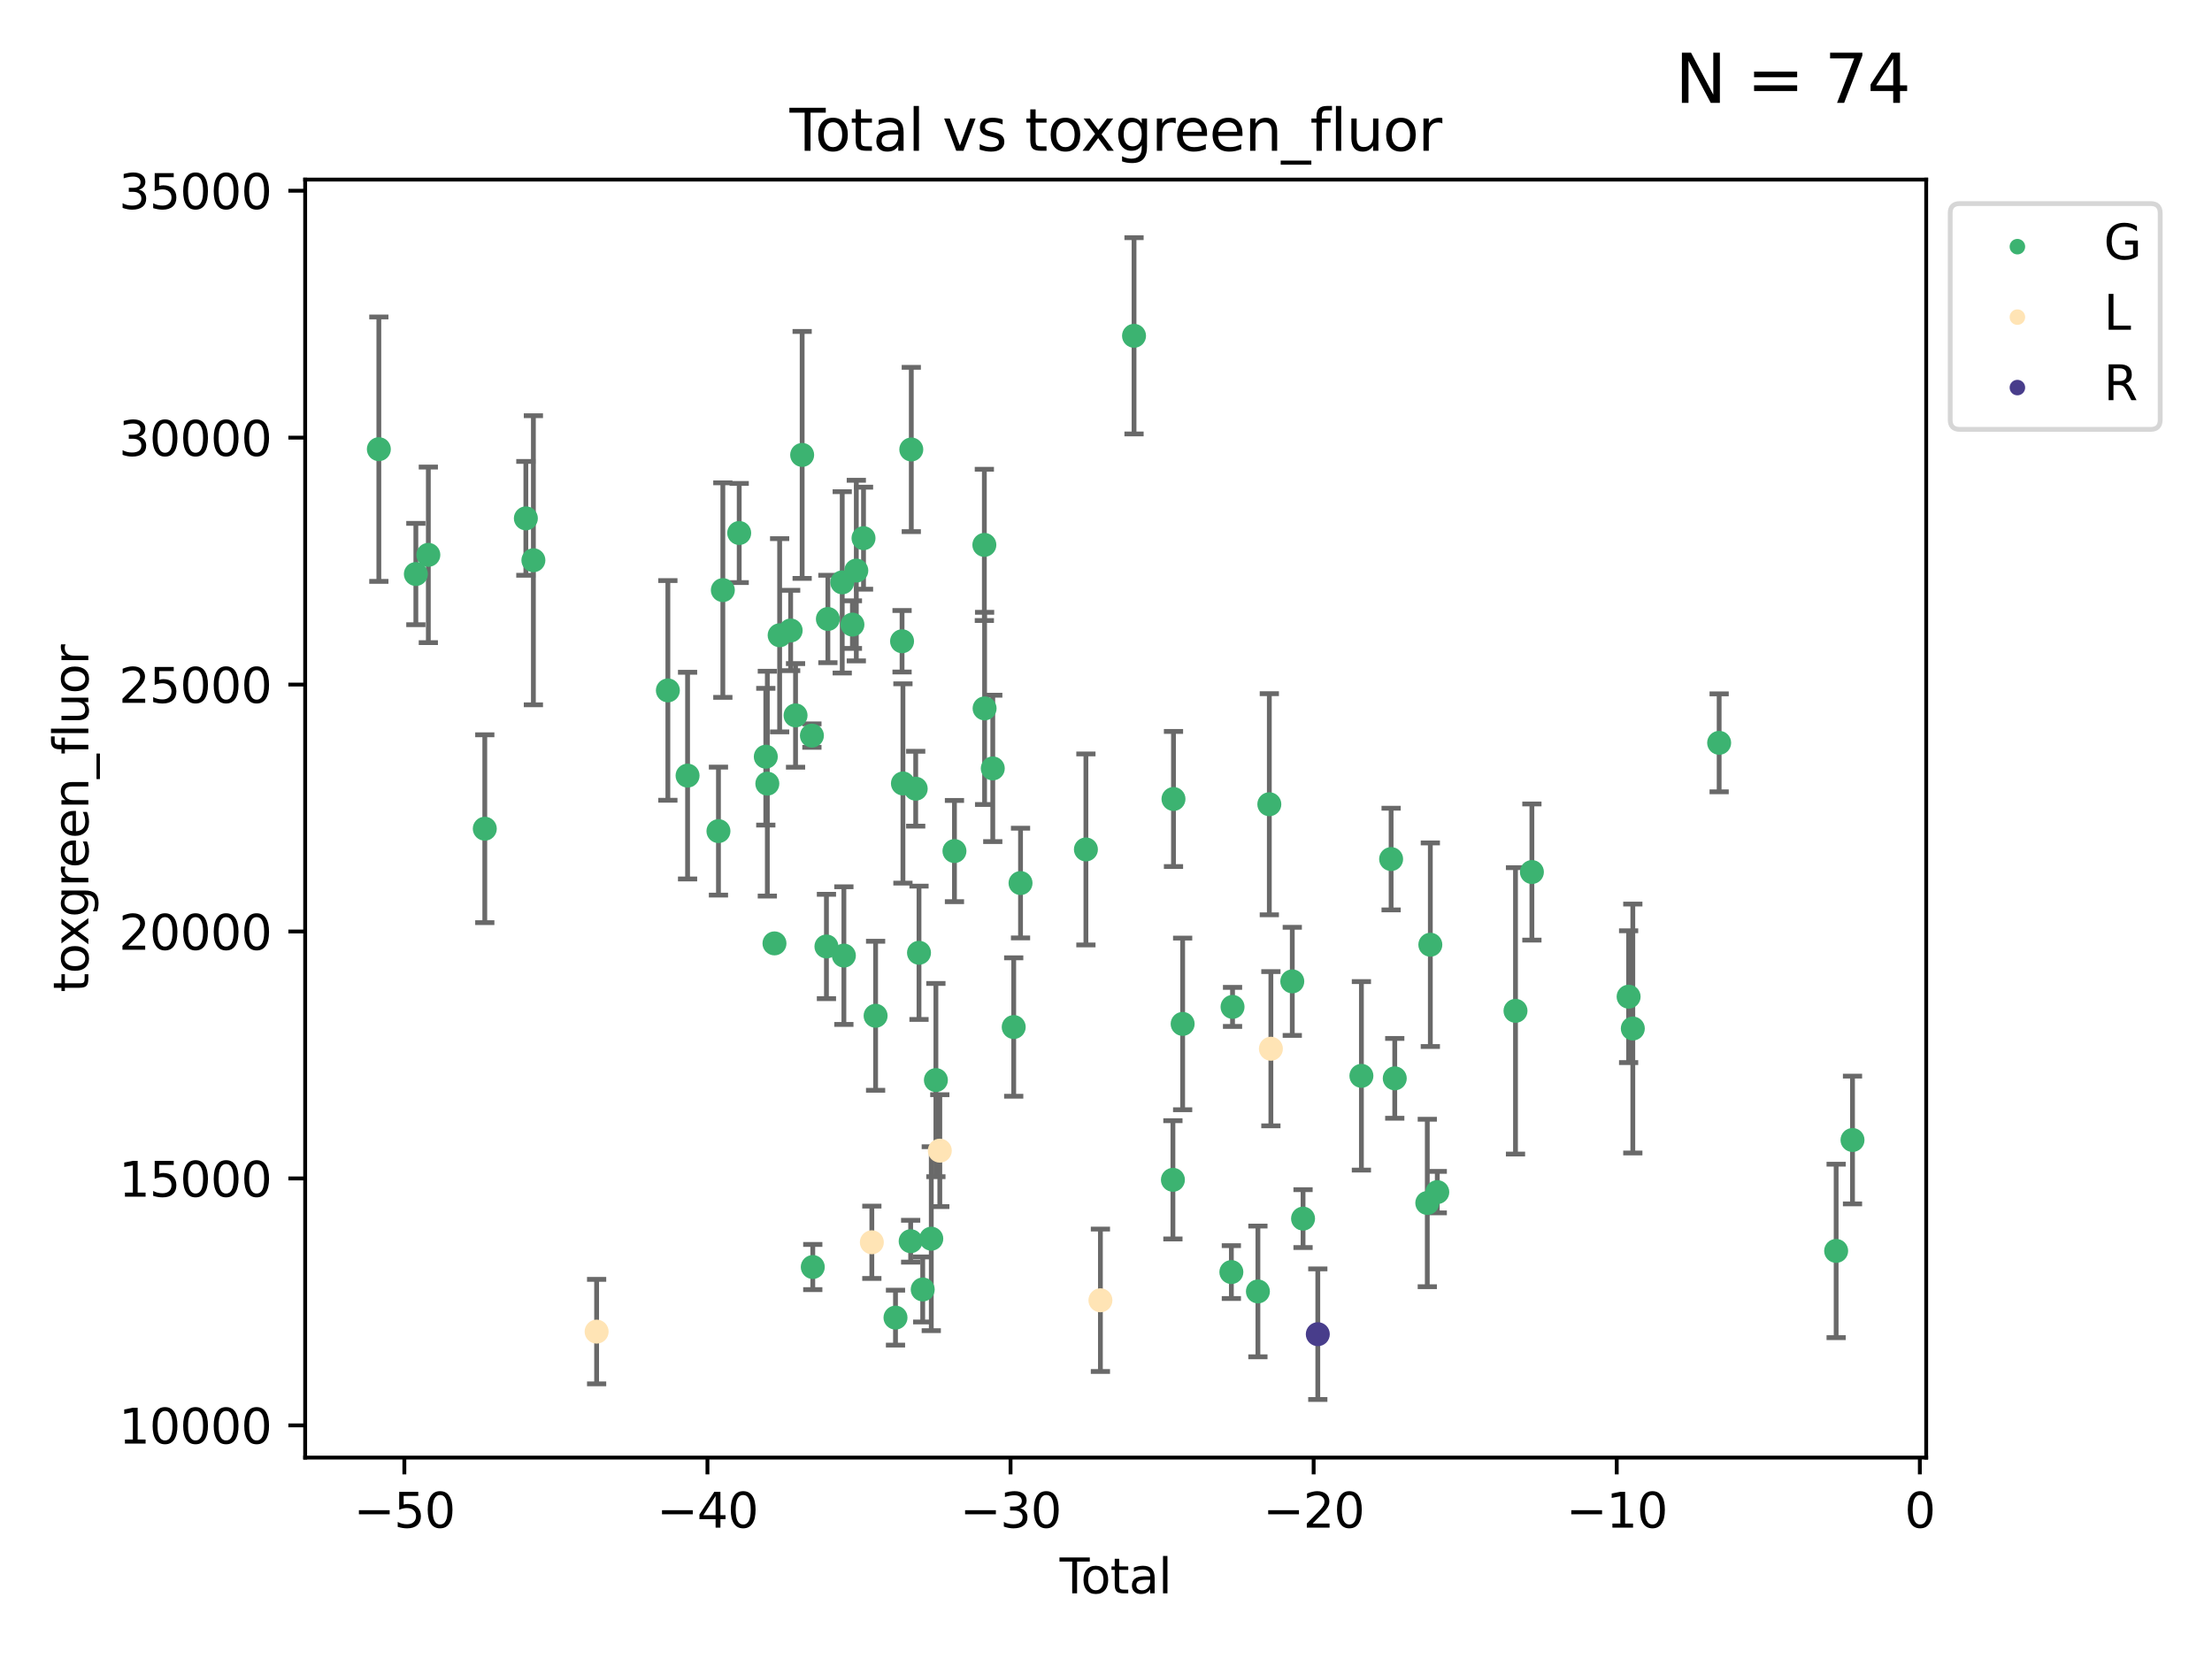 <?xml version="1.0" encoding="utf-8" standalone="no"?>
<!DOCTYPE svg PUBLIC "-//W3C//DTD SVG 1.1//EN"
  "http://www.w3.org/Graphics/SVG/1.1/DTD/svg11.dtd">
<svg xmlns:xlink="http://www.w3.org/1999/xlink" width="460.8pt" height="345.6pt" viewBox="0 0 460.8 345.6" xmlns="http://www.w3.org/2000/svg" version="1.1">
 <defs>
  <style type="text/css">*{stroke-linejoin: round; stroke-linecap: butt}</style>
 </defs>
 <g id="figure_1">
  <g id="patch_1">
   <path d="M 0 345.6 
L 460.8 345.6 
L 460.8 0 
L 0 0 
z
" style="fill: #ffffff"/>
  </g>
  <g id="axes_1">
   <g id="patch_2">
    <path d="M 63.571 303.64 
L 401.26 303.64 
L 401.26 37.411 
L 63.571 37.411 
z
" style="fill: #ffffff"/>
   </g>
   <g id="PathCollection_1">
    <defs>
     <path id="m559b4092ce" d="M 0 1.118 
C 0.297 1.118 0.581 1 0.791 0.791 
C 1 0.581 1.118 0.297 1.118 0 
C 1.118 -0.297 1 -0.581 0.791 -0.791 
C 0.581 -1 0.297 -1.118 0 -1.118 
C -0.297 -1.118 -0.581 -1 -0.791 -0.791 
C -1 -0.581 -1.118 -0.297 -1.118 0 
C -1.118 0.297 -1 0.581 -0.791 0.791 
C -0.581 1 -0.297 1.118 0 1.118 
z
" style="stroke: #3cb371"/>
    </defs>
    <g clip-path="url(#p4337f4831d)">
     <use xlink:href="#m559b4092ce" x="78.921" y="93.571" style="fill: #3cb371; stroke: #3cb371"/>
     <use xlink:href="#m559b4092ce" x="86.632" y="119.581" style="fill: #3cb371; stroke: #3cb371"/>
     <use xlink:href="#m559b4092ce" x="89.23" y="115.586" style="fill: #3cb371; stroke: #3cb371"/>
     <use xlink:href="#m559b4092ce" x="100.991" y="172.635" style="fill: #3cb371; stroke: #3cb371"/>
     <use xlink:href="#m559b4092ce" x="109.547" y="107.983" style="fill: #3cb371; stroke: #3cb371"/>
     <use xlink:href="#m559b4092ce" x="111.115" y="116.708" style="fill: #3cb371; stroke: #3cb371"/>
     <use xlink:href="#m559b4092ce" x="139.13" y="143.824" style="fill: #3cb371; stroke: #3cb371"/>
     <use xlink:href="#m559b4092ce" x="143.234" y="161.575" style="fill: #3cb371; stroke: #3cb371"/>
     <use xlink:href="#m559b4092ce" x="149.667" y="173.135" style="fill: #3cb371; stroke: #3cb371"/>
     <use xlink:href="#m559b4092ce" x="150.581" y="122.93" style="fill: #3cb371; stroke: #3cb371"/>
     <use xlink:href="#m559b4092ce" x="153.989" y="111.033" style="fill: #3cb371; stroke: #3cb371"/>
     <use xlink:href="#m559b4092ce" x="159.53" y="157.634" style="fill: #3cb371; stroke: #3cb371"/>
     <use xlink:href="#m559b4092ce" x="159.85" y="163.249" style="fill: #3cb371; stroke: #3cb371"/>
     <use xlink:href="#m559b4092ce" x="161.338" y="196.525" style="fill: #3cb371; stroke: #3cb371"/>
     <use xlink:href="#m559b4092ce" x="162.414" y="132.337" style="fill: #3cb371; stroke: #3cb371"/>
     <use xlink:href="#m559b4092ce" x="164.708" y="131.339" style="fill: #3cb371; stroke: #3cb371"/>
     <use xlink:href="#m559b4092ce" x="165.728" y="149.032" style="fill: #3cb371; stroke: #3cb371"/>
     <use xlink:href="#m559b4092ce" x="167.103" y="94.768" style="fill: #3cb371; stroke: #3cb371"/>
     <use xlink:href="#m559b4092ce" x="169.136" y="153.236" style="fill: #3cb371; stroke: #3cb371"/>
     <use xlink:href="#m559b4092ce" x="169.317" y="263.946" style="fill: #3cb371; stroke: #3cb371"/>
     <use xlink:href="#m559b4092ce" x="172.162" y="197.166" style="fill: #3cb371; stroke: #3cb371"/>
     <use xlink:href="#m559b4092ce" x="172.464" y="128.945" style="fill: #3cb371; stroke: #3cb371"/>
     <use xlink:href="#m559b4092ce" x="175.452" y="121.314" style="fill: #3cb371; stroke: #3cb371"/>
     <use xlink:href="#m559b4092ce" x="175.797" y="199.067" style="fill: #3cb371; stroke: #3cb371"/>
     <use xlink:href="#m559b4092ce" x="177.576" y="130.116" style="fill: #3cb371; stroke: #3cb371"/>
     <use xlink:href="#m559b4092ce" x="178.386" y="118.861" style="fill: #3cb371; stroke: #3cb371"/>
     <use xlink:href="#m559b4092ce" x="179.887" y="112.111" style="fill: #3cb371; stroke: #3cb371"/>
     <use xlink:href="#m559b4092ce" x="182.405" y="211.605" style="fill: #3cb371; stroke: #3cb371"/>
     <use xlink:href="#m559b4092ce" x="186.549" y="274.485" style="fill: #3cb371; stroke: #3cb371"/>
     <use xlink:href="#m559b4092ce" x="187.915" y="133.584" style="fill: #3cb371; stroke: #3cb371"/>
     <use xlink:href="#m559b4092ce" x="188.097" y="163.209" style="fill: #3cb371; stroke: #3cb371"/>
     <use xlink:href="#m559b4092ce" x="189.709" y="258.565" style="fill: #3cb371; stroke: #3cb371"/>
     <use xlink:href="#m559b4092ce" x="189.838" y="93.634" style="fill: #3cb371; stroke: #3cb371"/>
     <use xlink:href="#m559b4092ce" x="190.758" y="164.303" style="fill: #3cb371; stroke: #3cb371"/>
     <use xlink:href="#m559b4092ce" x="191.445" y="198.481" style="fill: #3cb371; stroke: #3cb371"/>
     <use xlink:href="#m559b4092ce" x="192.218" y="268.618" style="fill: #3cb371; stroke: #3cb371"/>
     <use xlink:href="#m559b4092ce" x="194.002" y="258.041" style="fill: #3cb371; stroke: #3cb371"/>
     <use xlink:href="#m559b4092ce" x="194.965" y="224.999" style="fill: #3cb371; stroke: #3cb371"/>
     <use xlink:href="#m559b4092ce" x="198.831" y="177.291" style="fill: #3cb371; stroke: #3cb371"/>
     <use xlink:href="#m559b4092ce" x="205.058" y="113.511" style="fill: #3cb371; stroke: #3cb371"/>
     <use xlink:href="#m559b4092ce" x="205.109" y="147.573" style="fill: #3cb371; stroke: #3cb371"/>
     <use xlink:href="#m559b4092ce" x="206.813" y="160.075" style="fill: #3cb371; stroke: #3cb371"/>
     <use xlink:href="#m559b4092ce" x="211.175" y="213.952" style="fill: #3cb371; stroke: #3cb371"/>
     <use xlink:href="#m559b4092ce" x="212.596" y="183.958" style="fill: #3cb371; stroke: #3cb371"/>
     <use xlink:href="#m559b4092ce" x="226.215" y="176.953" style="fill: #3cb371; stroke: #3cb371"/>
     <use xlink:href="#m559b4092ce" x="236.24" y="69.956" style="fill: #3cb371; stroke: #3cb371"/>
     <use xlink:href="#m559b4092ce" x="244.34" y="245.778" style="fill: #3cb371; stroke: #3cb371"/>
     <use xlink:href="#m559b4092ce" x="244.459" y="166.444" style="fill: #3cb371; stroke: #3cb371"/>
     <use xlink:href="#m559b4092ce" x="246.367" y="213.297" style="fill: #3cb371; stroke: #3cb371"/>
     <use xlink:href="#m559b4092ce" x="256.515" y="264.995" style="fill: #3cb371; stroke: #3cb371"/>
     <use xlink:href="#m559b4092ce" x="256.761" y="209.755" style="fill: #3cb371; stroke: #3cb371"/>
     <use xlink:href="#m559b4092ce" x="262.046" y="269.031" style="fill: #3cb371; stroke: #3cb371"/>
     <use xlink:href="#m559b4092ce" x="264.423" y="167.537" style="fill: #3cb371; stroke: #3cb371"/>
     <use xlink:href="#m559b4092ce" x="269.206" y="204.437" style="fill: #3cb371; stroke: #3cb371"/>
     <use xlink:href="#m559b4092ce" x="271.449" y="253.86" style="fill: #3cb371; stroke: #3cb371"/>
     <use xlink:href="#m559b4092ce" x="283.606" y="224.117" style="fill: #3cb371; stroke: #3cb371"/>
     <use xlink:href="#m559b4092ce" x="289.795" y="178.958" style="fill: #3cb371; stroke: #3cb371"/>
     <use xlink:href="#m559b4092ce" x="290.554" y="224.64" style="fill: #3cb371; stroke: #3cb371"/>
     <use xlink:href="#m559b4092ce" x="297.331" y="250.599" style="fill: #3cb371; stroke: #3cb371"/>
     <use xlink:href="#m559b4092ce" x="297.964" y="196.802" style="fill: #3cb371; stroke: #3cb371"/>
     <use xlink:href="#m559b4092ce" x="299.411" y="248.34" style="fill: #3cb371; stroke: #3cb371"/>
     <use xlink:href="#m559b4092ce" x="315.707" y="210.577" style="fill: #3cb371; stroke: #3cb371"/>
     <use xlink:href="#m559b4092ce" x="319.122" y="181.659" style="fill: #3cb371; stroke: #3cb371"/>
     <use xlink:href="#m559b4092ce" x="339.271" y="207.627" style="fill: #3cb371; stroke: #3cb371"/>
     <use xlink:href="#m559b4092ce" x="340.146" y="214.258" style="fill: #3cb371; stroke: #3cb371"/>
     <use xlink:href="#m559b4092ce" x="358.131" y="154.746" style="fill: #3cb371; stroke: #3cb371"/>
     <use xlink:href="#m559b4092ce" x="382.503" y="260.587" style="fill: #3cb371; stroke: #3cb371"/>
     <use xlink:href="#m559b4092ce" x="385.911" y="237.481" style="fill: #3cb371; stroke: #3cb371"/>
    </g>
   </g>
   <g id="PathCollection_2">
    <defs>
     <path id="m2d9e588f7f" d="M 0 1.118 
C 0.297 1.118 0.581 1 0.791 0.791 
C 1 0.581 1.118 0.297 1.118 0 
C 1.118 -0.297 1 -0.581 0.791 -0.791 
C 0.581 -1 0.297 -1.118 0 -1.118 
C -0.297 -1.118 -0.581 -1 -0.791 -0.791 
C -1 -0.581 -1.118 -0.297 -1.118 0 
C -1.118 0.297 -1 0.581 -0.791 0.791 
C -0.581 1 -0.297 1.118 0 1.118 
z
" style="stroke: #ffe4b5"/>
    </defs>
    <g clip-path="url(#p4337f4831d)">
     <use xlink:href="#m2d9e588f7f" x="124.287" y="277.401" style="fill: #ffe4b5; stroke: #ffe4b5"/>
     <use xlink:href="#m2d9e588f7f" x="181.621" y="258.789" style="fill: #ffe4b5; stroke: #ffe4b5"/>
     <use xlink:href="#m2d9e588f7f" x="195.779" y="239.702" style="fill: #ffe4b5; stroke: #ffe4b5"/>
     <use xlink:href="#m2d9e588f7f" x="229.236" y="270.872" style="fill: #ffe4b5; stroke: #ffe4b5"/>
     <use xlink:href="#m2d9e588f7f" x="264.749" y="218.471" style="fill: #ffe4b5; stroke: #ffe4b5"/>
    </g>
   </g>
   <g id="PathCollection_3">
    <defs>
     <path id="m2c648140fb" d="M 0 1.118 
C 0.297 1.118 0.581 1 0.791 0.791 
C 1 0.581 1.118 0.297 1.118 0 
C 1.118 -0.297 1 -0.581 0.791 -0.791 
C 0.581 -1 0.297 -1.118 0 -1.118 
C -0.297 -1.118 -0.581 -1 -0.791 -0.791 
C -1 -0.581 -1.118 -0.297 -1.118 0 
C -1.118 0.297 -1 0.581 -0.791 0.791 
C -0.581 1 -0.297 1.118 0 1.118 
z
" style="stroke: #483d8b"/>
    </defs>
    <g clip-path="url(#p4337f4831d)">
     <use xlink:href="#m2c648140fb" x="274.522" y="277.937" style="fill: #483d8b; stroke: #483d8b"/>
    </g>
   </g>
   <g id="matplotlib.axis_1">
    <g id="xtick_1">
     <g id="line2d_1">
      <defs>
       <path id="mcf8be6e0d3" d="M 0 0 
L 0 3.5 
" style="stroke: #000000; stroke-width: 0.8"/>
      </defs>
      <g>
       <use xlink:href="#mcf8be6e0d3" x="84.235" y="303.64" style="stroke: #000000; stroke-width: 0.8"/>
      </g>
     </g>
     <g id="text_1">
      <!-- −50 -->
      <g transform="translate(73.682 318.238)scale(0.1 -0.1)">
       <defs>
        <path id="DejaVuSans-2212" d="M 678 2272 
L 4684 2272 
L 4684 1741 
L 678 1741 
L 678 2272 
z
" transform="scale(0.016)"/>
        <path id="DejaVuSans-35" d="M 691 4666 
L 3169 4666 
L 3169 4134 
L 1269 4134 
L 1269 2991 
Q 1406 3038 1543 3061 
Q 1681 3084 1819 3084 
Q 2600 3084 3056 2656 
Q 3513 2228 3513 1497 
Q 3513 744 3044 326 
Q 2575 -91 1722 -91 
Q 1428 -91 1123 -41 
Q 819 9 494 109 
L 494 744 
Q 775 591 1075 516 
Q 1375 441 1709 441 
Q 2250 441 2565 725 
Q 2881 1009 2881 1497 
Q 2881 1984 2565 2268 
Q 2250 2553 1709 2553 
Q 1456 2553 1204 2497 
Q 953 2441 691 2322 
L 691 4666 
z
" transform="scale(0.016)"/>
        <path id="DejaVuSans-30" d="M 2034 4250 
Q 1547 4250 1301 3770 
Q 1056 3291 1056 2328 
Q 1056 1369 1301 889 
Q 1547 409 2034 409 
Q 2525 409 2770 889 
Q 3016 1369 3016 2328 
Q 3016 3291 2770 3770 
Q 2525 4250 2034 4250 
z
M 2034 4750 
Q 2819 4750 3233 4129 
Q 3647 3509 3647 2328 
Q 3647 1150 3233 529 
Q 2819 -91 2034 -91 
Q 1250 -91 836 529 
Q 422 1150 422 2328 
Q 422 3509 836 4129 
Q 1250 4750 2034 4750 
z
" transform="scale(0.016)"/>
       </defs>
       <use xlink:href="#DejaVuSans-2212"/>
       <use xlink:href="#DejaVuSans-35" x="83.789"/>
       <use xlink:href="#DejaVuSans-30" x="147.412"/>
      </g>
     </g>
    </g>
    <g id="xtick_2">
     <g id="line2d_2">
      <g>
       <use xlink:href="#mcf8be6e0d3" x="147.375" y="303.64" style="stroke: #000000; stroke-width: 0.8"/>
      </g>
     </g>
     <g id="text_2">
      <!-- −40 -->
      <g transform="translate(136.823 318.238)scale(0.1 -0.1)">
       <defs>
        <path id="DejaVuSans-34" d="M 2419 4116 
L 825 1625 
L 2419 1625 
L 2419 4116 
z
M 2253 4666 
L 3047 4666 
L 3047 1625 
L 3713 1625 
L 3713 1100 
L 3047 1100 
L 3047 0 
L 2419 0 
L 2419 1100 
L 313 1100 
L 313 1709 
L 2253 4666 
z
" transform="scale(0.016)"/>
       </defs>
       <use xlink:href="#DejaVuSans-2212"/>
       <use xlink:href="#DejaVuSans-34" x="83.789"/>
       <use xlink:href="#DejaVuSans-30" x="147.412"/>
      </g>
     </g>
    </g>
    <g id="xtick_3">
     <g id="line2d_3">
      <g>
       <use xlink:href="#mcf8be6e0d3" x="210.515" y="303.64" style="stroke: #000000; stroke-width: 0.8"/>
      </g>
     </g>
     <g id="text_3">
      <!-- −30 -->
      <g transform="translate(199.963 318.238)scale(0.1 -0.1)">
       <defs>
        <path id="DejaVuSans-33" d="M 2597 2516 
Q 3050 2419 3304 2112 
Q 3559 1806 3559 1356 
Q 3559 666 3084 287 
Q 2609 -91 1734 -91 
Q 1441 -91 1130 -33 
Q 819 25 488 141 
L 488 750 
Q 750 597 1062 519 
Q 1375 441 1716 441 
Q 2309 441 2620 675 
Q 2931 909 2931 1356 
Q 2931 1769 2642 2001 
Q 2353 2234 1838 2234 
L 1294 2234 
L 1294 2753 
L 1863 2753 
Q 2328 2753 2575 2939 
Q 2822 3125 2822 3475 
Q 2822 3834 2567 4026 
Q 2313 4219 1838 4219 
Q 1578 4219 1281 4162 
Q 984 4106 628 3988 
L 628 4550 
Q 988 4650 1302 4700 
Q 1616 4750 1894 4750 
Q 2613 4750 3031 4423 
Q 3450 4097 3450 3541 
Q 3450 3153 3228 2886 
Q 3006 2619 2597 2516 
z
" transform="scale(0.016)"/>
       </defs>
       <use xlink:href="#DejaVuSans-2212"/>
       <use xlink:href="#DejaVuSans-33" x="83.789"/>
       <use xlink:href="#DejaVuSans-30" x="147.412"/>
      </g>
     </g>
    </g>
    <g id="xtick_4">
     <g id="line2d_4">
      <g>
       <use xlink:href="#mcf8be6e0d3" x="273.656" y="303.64" style="stroke: #000000; stroke-width: 0.8"/>
      </g>
     </g>
     <g id="text_4">
      <!-- −20 -->
      <g transform="translate(263.103 318.238)scale(0.1 -0.1)">
       <defs>
        <path id="DejaVuSans-32" d="M 1228 531 
L 3431 531 
L 3431 0 
L 469 0 
L 469 531 
Q 828 903 1448 1529 
Q 2069 2156 2228 2338 
Q 2531 2678 2651 2914 
Q 2772 3150 2772 3378 
Q 2772 3750 2511 3984 
Q 2250 4219 1831 4219 
Q 1534 4219 1204 4116 
Q 875 4013 500 3803 
L 500 4441 
Q 881 4594 1212 4672 
Q 1544 4750 1819 4750 
Q 2544 4750 2975 4387 
Q 3406 4025 3406 3419 
Q 3406 3131 3298 2873 
Q 3191 2616 2906 2266 
Q 2828 2175 2409 1742 
Q 1991 1309 1228 531 
z
" transform="scale(0.016)"/>
       </defs>
       <use xlink:href="#DejaVuSans-2212"/>
       <use xlink:href="#DejaVuSans-32" x="83.789"/>
       <use xlink:href="#DejaVuSans-30" x="147.412"/>
      </g>
     </g>
    </g>
    <g id="xtick_5">
     <g id="line2d_5">
      <g>
       <use xlink:href="#mcf8be6e0d3" x="336.796" y="303.64" style="stroke: #000000; stroke-width: 0.8"/>
      </g>
     </g>
     <g id="text_5">
      <!-- −10 -->
      <g transform="translate(326.244 318.238)scale(0.1 -0.1)">
       <defs>
        <path id="DejaVuSans-31" d="M 794 531 
L 1825 531 
L 1825 4091 
L 703 3866 
L 703 4441 
L 1819 4666 
L 2450 4666 
L 2450 531 
L 3481 531 
L 3481 0 
L 794 0 
L 794 531 
z
" transform="scale(0.016)"/>
       </defs>
       <use xlink:href="#DejaVuSans-2212"/>
       <use xlink:href="#DejaVuSans-31" x="83.789"/>
       <use xlink:href="#DejaVuSans-30" x="147.412"/>
      </g>
     </g>
    </g>
    <g id="xtick_6">
     <g id="line2d_6">
      <g>
       <use xlink:href="#mcf8be6e0d3" x="399.937" y="303.64" style="stroke: #000000; stroke-width: 0.8"/>
      </g>
     </g>
     <g id="text_6">
      <!-- 0 -->
      <g transform="translate(396.755 318.238)scale(0.1 -0.1)">
       <use xlink:href="#DejaVuSans-30"/>
      </g>
     </g>
    </g>
    <g id="text_7">
     <!-- Total -->
     <g transform="translate(220.739 331.917)scale(0.1 -0.1)">
      <defs>
       <path id="DejaVuSans-54" d="M -19 4666 
L 3928 4666 
L 3928 4134 
L 2272 4134 
L 2272 0 
L 1638 0 
L 1638 4134 
L -19 4134 
L -19 4666 
z
" transform="scale(0.016)"/>
       <path id="DejaVuSans-6f" d="M 1959 3097 
Q 1497 3097 1228 2736 
Q 959 2375 959 1747 
Q 959 1119 1226 758 
Q 1494 397 1959 397 
Q 2419 397 2687 759 
Q 2956 1122 2956 1747 
Q 2956 2369 2687 2733 
Q 2419 3097 1959 3097 
z
M 1959 3584 
Q 2709 3584 3137 3096 
Q 3566 2609 3566 1747 
Q 3566 888 3137 398 
Q 2709 -91 1959 -91 
Q 1206 -91 779 398 
Q 353 888 353 1747 
Q 353 2609 779 3096 
Q 1206 3584 1959 3584 
z
" transform="scale(0.016)"/>
       <path id="DejaVuSans-74" d="M 1172 4494 
L 1172 3500 
L 2356 3500 
L 2356 3053 
L 1172 3053 
L 1172 1153 
Q 1172 725 1289 603 
Q 1406 481 1766 481 
L 2356 481 
L 2356 0 
L 1766 0 
Q 1100 0 847 248 
Q 594 497 594 1153 
L 594 3053 
L 172 3053 
L 172 3500 
L 594 3500 
L 594 4494 
L 1172 4494 
z
" transform="scale(0.016)"/>
       <path id="DejaVuSans-61" d="M 2194 1759 
Q 1497 1759 1228 1600 
Q 959 1441 959 1056 
Q 959 750 1161 570 
Q 1363 391 1709 391 
Q 2188 391 2477 730 
Q 2766 1069 2766 1631 
L 2766 1759 
L 2194 1759 
z
M 3341 1997 
L 3341 0 
L 2766 0 
L 2766 531 
Q 2569 213 2275 61 
Q 1981 -91 1556 -91 
Q 1019 -91 701 211 
Q 384 513 384 1019 
Q 384 1609 779 1909 
Q 1175 2209 1959 2209 
L 2766 2209 
L 2766 2266 
Q 2766 2663 2505 2880 
Q 2244 3097 1772 3097 
Q 1472 3097 1187 3025 
Q 903 2953 641 2809 
L 641 3341 
Q 956 3463 1253 3523 
Q 1550 3584 1831 3584 
Q 2591 3584 2966 3190 
Q 3341 2797 3341 1997 
z
" transform="scale(0.016)"/>
       <path id="DejaVuSans-6c" d="M 603 4863 
L 1178 4863 
L 1178 0 
L 603 0 
L 603 4863 
z
" transform="scale(0.016)"/>
      </defs>
      <use xlink:href="#DejaVuSans-54"/>
      <use xlink:href="#DejaVuSans-6f" x="44.084"/>
      <use xlink:href="#DejaVuSans-74" x="105.266"/>
      <use xlink:href="#DejaVuSans-61" x="144.475"/>
      <use xlink:href="#DejaVuSans-6c" x="205.754"/>
     </g>
    </g>
   </g>
   <g id="matplotlib.axis_2">
    <g id="ytick_1">
     <g id="line2d_7">
      <defs>
       <path id="m378729836a" d="M 0 0 
L -3.5 0 
" style="stroke: #000000; stroke-width: 0.8"/>
      </defs>
      <g>
       <use xlink:href="#m378729836a" x="63.571" y="296.929" style="stroke: #000000; stroke-width: 0.8"/>
      </g>
     </g>
     <g id="text_8">
      <!-- 10000 -->
      <g transform="translate(24.759 300.728)scale(0.1 -0.1)">
       <use xlink:href="#DejaVuSans-31"/>
       <use xlink:href="#DejaVuSans-30" x="63.623"/>
       <use xlink:href="#DejaVuSans-30" x="127.246"/>
       <use xlink:href="#DejaVuSans-30" x="190.869"/>
       <use xlink:href="#DejaVuSans-30" x="254.492"/>
      </g>
     </g>
    </g>
    <g id="ytick_2">
     <g id="line2d_8">
      <g>
       <use xlink:href="#m378729836a" x="63.571" y="245.49" style="stroke: #000000; stroke-width: 0.8"/>
      </g>
     </g>
     <g id="text_9">
      <!-- 15000 -->
      <g transform="translate(24.759 249.289)scale(0.1 -0.1)">
       <use xlink:href="#DejaVuSans-31"/>
       <use xlink:href="#DejaVuSans-35" x="63.623"/>
       <use xlink:href="#DejaVuSans-30" x="127.246"/>
       <use xlink:href="#DejaVuSans-30" x="190.869"/>
       <use xlink:href="#DejaVuSans-30" x="254.492"/>
      </g>
     </g>
    </g>
    <g id="ytick_3">
     <g id="line2d_9">
      <g>
       <use xlink:href="#m378729836a" x="63.571" y="194.051" style="stroke: #000000; stroke-width: 0.8"/>
      </g>
     </g>
     <g id="text_10">
      <!-- 20000 -->
      <g transform="translate(24.759 197.85)scale(0.1 -0.1)">
       <use xlink:href="#DejaVuSans-32"/>
       <use xlink:href="#DejaVuSans-30" x="63.623"/>
       <use xlink:href="#DejaVuSans-30" x="127.246"/>
       <use xlink:href="#DejaVuSans-30" x="190.869"/>
       <use xlink:href="#DejaVuSans-30" x="254.492"/>
      </g>
     </g>
    </g>
    <g id="ytick_4">
     <g id="line2d_10">
      <g>
       <use xlink:href="#m378729836a" x="63.571" y="142.612" style="stroke: #000000; stroke-width: 0.8"/>
      </g>
     </g>
     <g id="text_11">
      <!-- 25000 -->
      <g transform="translate(24.759 146.411)scale(0.1 -0.1)">
       <use xlink:href="#DejaVuSans-32"/>
       <use xlink:href="#DejaVuSans-35" x="63.623"/>
       <use xlink:href="#DejaVuSans-30" x="127.246"/>
       <use xlink:href="#DejaVuSans-30" x="190.869"/>
       <use xlink:href="#DejaVuSans-30" x="254.492"/>
      </g>
     </g>
    </g>
    <g id="ytick_5">
     <g id="line2d_11">
      <g>
       <use xlink:href="#m378729836a" x="63.571" y="91.172" style="stroke: #000000; stroke-width: 0.8"/>
      </g>
     </g>
     <g id="text_12">
      <!-- 30000 -->
      <g transform="translate(24.759 94.972)scale(0.1 -0.1)">
       <use xlink:href="#DejaVuSans-33"/>
       <use xlink:href="#DejaVuSans-30" x="63.623"/>
       <use xlink:href="#DejaVuSans-30" x="127.246"/>
       <use xlink:href="#DejaVuSans-30" x="190.869"/>
       <use xlink:href="#DejaVuSans-30" x="254.492"/>
      </g>
     </g>
    </g>
    <g id="ytick_6">
     <g id="line2d_12">
      <g>
       <use xlink:href="#m378729836a" x="63.571" y="39.733" style="stroke: #000000; stroke-width: 0.8"/>
      </g>
     </g>
     <g id="text_13">
      <!-- 35000 -->
      <g transform="translate(24.759 43.533)scale(0.1 -0.1)">
       <use xlink:href="#DejaVuSans-33"/>
       <use xlink:href="#DejaVuSans-35" x="63.623"/>
       <use xlink:href="#DejaVuSans-30" x="127.246"/>
       <use xlink:href="#DejaVuSans-30" x="190.869"/>
       <use xlink:href="#DejaVuSans-30" x="254.492"/>
      </g>
     </g>
    </g>
    <g id="text_14">
     <!-- toxgreen_fluor -->
     <g transform="translate(18.401 206.72)rotate(-90)scale(0.1 -0.1)">
      <defs>
       <path id="DejaVuSans-78" d="M 3513 3500 
L 2247 1797 
L 3578 0 
L 2900 0 
L 1881 1375 
L 863 0 
L 184 0 
L 1544 1831 
L 300 3500 
L 978 3500 
L 1906 2253 
L 2834 3500 
L 3513 3500 
z
" transform="scale(0.016)"/>
       <path id="DejaVuSans-67" d="M 2906 1791 
Q 2906 2416 2648 2759 
Q 2391 3103 1925 3103 
Q 1463 3103 1205 2759 
Q 947 2416 947 1791 
Q 947 1169 1205 825 
Q 1463 481 1925 481 
Q 2391 481 2648 825 
Q 2906 1169 2906 1791 
z
M 3481 434 
Q 3481 -459 3084 -895 
Q 2688 -1331 1869 -1331 
Q 1566 -1331 1297 -1286 
Q 1028 -1241 775 -1147 
L 775 -588 
Q 1028 -725 1275 -790 
Q 1522 -856 1778 -856 
Q 2344 -856 2625 -561 
Q 2906 -266 2906 331 
L 2906 616 
Q 2728 306 2450 153 
Q 2172 0 1784 0 
Q 1141 0 747 490 
Q 353 981 353 1791 
Q 353 2603 747 3093 
Q 1141 3584 1784 3584 
Q 2172 3584 2450 3431 
Q 2728 3278 2906 2969 
L 2906 3500 
L 3481 3500 
L 3481 434 
z
" transform="scale(0.016)"/>
       <path id="DejaVuSans-72" d="M 2631 2963 
Q 2534 3019 2420 3045 
Q 2306 3072 2169 3072 
Q 1681 3072 1420 2755 
Q 1159 2438 1159 1844 
L 1159 0 
L 581 0 
L 581 3500 
L 1159 3500 
L 1159 2956 
Q 1341 3275 1631 3429 
Q 1922 3584 2338 3584 
Q 2397 3584 2469 3576 
Q 2541 3569 2628 3553 
L 2631 2963 
z
" transform="scale(0.016)"/>
       <path id="DejaVuSans-65" d="M 3597 1894 
L 3597 1613 
L 953 1613 
Q 991 1019 1311 708 
Q 1631 397 2203 397 
Q 2534 397 2845 478 
Q 3156 559 3463 722 
L 3463 178 
Q 3153 47 2828 -22 
Q 2503 -91 2169 -91 
Q 1331 -91 842 396 
Q 353 884 353 1716 
Q 353 2575 817 3079 
Q 1281 3584 2069 3584 
Q 2775 3584 3186 3129 
Q 3597 2675 3597 1894 
z
M 3022 2063 
Q 3016 2534 2758 2815 
Q 2500 3097 2075 3097 
Q 1594 3097 1305 2825 
Q 1016 2553 972 2059 
L 3022 2063 
z
" transform="scale(0.016)"/>
       <path id="DejaVuSans-6e" d="M 3513 2113 
L 3513 0 
L 2938 0 
L 2938 2094 
Q 2938 2591 2744 2837 
Q 2550 3084 2163 3084 
Q 1697 3084 1428 2787 
Q 1159 2491 1159 1978 
L 1159 0 
L 581 0 
L 581 3500 
L 1159 3500 
L 1159 2956 
Q 1366 3272 1645 3428 
Q 1925 3584 2291 3584 
Q 2894 3584 3203 3211 
Q 3513 2838 3513 2113 
z
" transform="scale(0.016)"/>
       <path id="DejaVuSans-5f" d="M 3263 -1063 
L 3263 -1509 
L -63 -1509 
L -63 -1063 
L 3263 -1063 
z
" transform="scale(0.016)"/>
       <path id="DejaVuSans-66" d="M 2375 4863 
L 2375 4384 
L 1825 4384 
Q 1516 4384 1395 4259 
Q 1275 4134 1275 3809 
L 1275 3500 
L 2222 3500 
L 2222 3053 
L 1275 3053 
L 1275 0 
L 697 0 
L 697 3053 
L 147 3053 
L 147 3500 
L 697 3500 
L 697 3744 
Q 697 4328 969 4595 
Q 1241 4863 1831 4863 
L 2375 4863 
z
" transform="scale(0.016)"/>
       <path id="DejaVuSans-75" d="M 544 1381 
L 544 3500 
L 1119 3500 
L 1119 1403 
Q 1119 906 1312 657 
Q 1506 409 1894 409 
Q 2359 409 2629 706 
Q 2900 1003 2900 1516 
L 2900 3500 
L 3475 3500 
L 3475 0 
L 2900 0 
L 2900 538 
Q 2691 219 2414 64 
Q 2138 -91 1772 -91 
Q 1169 -91 856 284 
Q 544 659 544 1381 
z
M 1991 3584 
L 1991 3584 
z
" transform="scale(0.016)"/>
      </defs>
      <use xlink:href="#DejaVuSans-74"/>
      <use xlink:href="#DejaVuSans-6f" x="39.209"/>
      <use xlink:href="#DejaVuSans-78" x="97.266"/>
      <use xlink:href="#DejaVuSans-67" x="156.445"/>
      <use xlink:href="#DejaVuSans-72" x="219.922"/>
      <use xlink:href="#DejaVuSans-65" x="258.785"/>
      <use xlink:href="#DejaVuSans-65" x="320.309"/>
      <use xlink:href="#DejaVuSans-6e" x="381.832"/>
      <use xlink:href="#DejaVuSans-5f" x="445.211"/>
      <use xlink:href="#DejaVuSans-66" x="495.211"/>
      <use xlink:href="#DejaVuSans-6c" x="530.416"/>
      <use xlink:href="#DejaVuSans-75" x="558.199"/>
      <use xlink:href="#DejaVuSans-6f" x="621.578"/>
      <use xlink:href="#DejaVuSans-72" x="682.76"/>
     </g>
    </g>
   </g>
   <g id="LineCollection_1">
    <path d="M 78.921 121.111 
L 78.921 66.03 
" clip-path="url(#p4337f4831d)" style="fill: none; stroke: #696969"/>
    <path d="M 86.632 130.138 
L 86.632 109.025 
" clip-path="url(#p4337f4831d)" style="fill: none; stroke: #696969"/>
    <path d="M 89.23 133.874 
L 89.23 97.297 
" clip-path="url(#p4337f4831d)" style="fill: none; stroke: #696969"/>
    <path d="M 100.991 192.199 
L 100.991 153.07 
" clip-path="url(#p4337f4831d)" style="fill: none; stroke: #696969"/>
    <path d="M 109.547 119.842 
L 109.547 96.125 
" clip-path="url(#p4337f4831d)" style="fill: none; stroke: #696969"/>
    <path d="M 111.115 146.82 
L 111.115 86.596 
" clip-path="url(#p4337f4831d)" style="fill: none; stroke: #696969"/>
    <path d="M 139.13 166.707 
L 139.13 120.941 
" clip-path="url(#p4337f4831d)" style="fill: none; stroke: #696969"/>
    <path d="M 143.234 183.105 
L 143.234 140.044 
" clip-path="url(#p4337f4831d)" style="fill: none; stroke: #696969"/>
    <path d="M 149.667 186.465 
L 149.667 159.806 
" clip-path="url(#p4337f4831d)" style="fill: none; stroke: #696969"/>
    <path d="M 150.581 145.274 
L 150.581 100.585 
" clip-path="url(#p4337f4831d)" style="fill: none; stroke: #696969"/>
    <path d="M 153.989 121.364 
L 153.989 100.703 
" clip-path="url(#p4337f4831d)" style="fill: none; stroke: #696969"/>
    <path d="M 159.53 171.876 
L 159.53 143.391 
" clip-path="url(#p4337f4831d)" style="fill: none; stroke: #696969"/>
    <path d="M 159.85 186.667 
L 159.85 139.832 
" clip-path="url(#p4337f4831d)" style="fill: none; stroke: #696969"/>
    <path d="M 161.338 197.295 
L 161.338 195.755 
" clip-path="url(#p4337f4831d)" style="fill: none; stroke: #696969"/>
    <path d="M 162.414 152.466 
L 162.414 112.209 
" clip-path="url(#p4337f4831d)" style="fill: none; stroke: #696969"/>
    <path d="M 164.708 139.705 
L 164.708 122.972 
" clip-path="url(#p4337f4831d)" style="fill: none; stroke: #696969"/>
    <path d="M 165.728 159.824 
L 165.728 138.24 
" clip-path="url(#p4337f4831d)" style="fill: none; stroke: #696969"/>
    <path d="M 167.103 120.49 
L 167.103 69.045 
" clip-path="url(#p4337f4831d)" style="fill: none; stroke: #696969"/>
    <path d="M 169.136 155.681 
L 169.136 150.79 
" clip-path="url(#p4337f4831d)" style="fill: none; stroke: #696969"/>
    <path d="M 169.317 268.651 
L 169.317 259.241 
" clip-path="url(#p4337f4831d)" style="fill: none; stroke: #696969"/>
    <path d="M 172.162 208.035 
L 172.162 186.297 
" clip-path="url(#p4337f4831d)" style="fill: none; stroke: #696969"/>
    <path d="M 172.464 138.051 
L 172.464 119.838 
" clip-path="url(#p4337f4831d)" style="fill: none; stroke: #696969"/>
    <path d="M 175.452 140.202 
L 175.452 102.426 
" clip-path="url(#p4337f4831d)" style="fill: none; stroke: #696969"/>
    <path d="M 175.797 213.404 
L 175.797 184.73 
" clip-path="url(#p4337f4831d)" style="fill: none; stroke: #696969"/>
    <path d="M 177.576 135.072 
L 177.576 125.161 
" clip-path="url(#p4337f4831d)" style="fill: none; stroke: #696969"/>
    <path d="M 178.386 137.674 
L 178.386 100.047 
" clip-path="url(#p4337f4831d)" style="fill: none; stroke: #696969"/>
    <path d="M 179.887 122.736 
L 179.887 101.486 
" clip-path="url(#p4337f4831d)" style="fill: none; stroke: #696969"/>
    <path d="M 182.405 227.129 
L 182.405 196.081 
" clip-path="url(#p4337f4831d)" style="fill: none; stroke: #696969"/>
    <path d="M 186.549 280.206 
L 186.549 268.765 
" clip-path="url(#p4337f4831d)" style="fill: none; stroke: #696969"/>
    <path d="M 187.915 139.99 
L 187.915 127.179 
" clip-path="url(#p4337f4831d)" style="fill: none; stroke: #696969"/>
    <path d="M 188.097 183.969 
L 188.097 142.448 
" clip-path="url(#p4337f4831d)" style="fill: none; stroke: #696969"/>
    <path d="M 189.709 262.925 
L 189.709 254.206 
" clip-path="url(#p4337f4831d)" style="fill: none; stroke: #696969"/>
    <path d="M 189.838 110.743 
L 189.838 76.525 
" clip-path="url(#p4337f4831d)" style="fill: none; stroke: #696969"/>
    <path d="M 190.758 172.099 
L 190.758 156.507 
" clip-path="url(#p4337f4831d)" style="fill: none; stroke: #696969"/>
    <path d="M 191.445 212.363 
L 191.445 184.599 
" clip-path="url(#p4337f4831d)" style="fill: none; stroke: #696969"/>
    <path d="M 192.218 275.391 
L 192.218 261.845 
" clip-path="url(#p4337f4831d)" style="fill: none; stroke: #696969"/>
    <path d="M 194.002 277.196 
L 194.002 238.886 
" clip-path="url(#p4337f4831d)" style="fill: none; stroke: #696969"/>
    <path d="M 194.965 245.123 
L 194.965 204.874 
" clip-path="url(#p4337f4831d)" style="fill: none; stroke: #696969"/>
    <path d="M 198.831 187.834 
L 198.831 166.748 
" clip-path="url(#p4337f4831d)" style="fill: none; stroke: #696969"/>
    <path d="M 205.058 129.261 
L 205.058 97.761 
" clip-path="url(#p4337f4831d)" style="fill: none; stroke: #696969"/>
    <path d="M 205.109 167.588 
L 205.109 127.558 
" clip-path="url(#p4337f4831d)" style="fill: none; stroke: #696969"/>
    <path d="M 206.813 175.323 
L 206.813 144.826 
" clip-path="url(#p4337f4831d)" style="fill: none; stroke: #696969"/>
    <path d="M 211.175 228.369 
L 211.175 199.534 
" clip-path="url(#p4337f4831d)" style="fill: none; stroke: #696969"/>
    <path d="M 212.596 195.386 
L 212.596 172.531 
" clip-path="url(#p4337f4831d)" style="fill: none; stroke: #696969"/>
    <path d="M 226.215 196.846 
L 226.215 157.06 
" clip-path="url(#p4337f4831d)" style="fill: none; stroke: #696969"/>
    <path d="M 236.24 90.399 
L 236.24 49.513 
" clip-path="url(#p4337f4831d)" style="fill: none; stroke: #696969"/>
    <path d="M 244.34 258.097 
L 244.34 233.46 
" clip-path="url(#p4337f4831d)" style="fill: none; stroke: #696969"/>
    <path d="M 244.459 180.518 
L 244.459 152.37 
" clip-path="url(#p4337f4831d)" style="fill: none; stroke: #696969"/>
    <path d="M 246.367 231.176 
L 246.367 195.418 
" clip-path="url(#p4337f4831d)" style="fill: none; stroke: #696969"/>
    <path d="M 256.515 270.502 
L 256.515 259.488 
" clip-path="url(#p4337f4831d)" style="fill: none; stroke: #696969"/>
    <path d="M 256.761 213.822 
L 256.761 205.688 
" clip-path="url(#p4337f4831d)" style="fill: none; stroke: #696969"/>
    <path d="M 262.046 282.65 
L 262.046 255.411 
" clip-path="url(#p4337f4831d)" style="fill: none; stroke: #696969"/>
    <path d="M 264.423 190.566 
L 264.423 144.507 
" clip-path="url(#p4337f4831d)" style="fill: none; stroke: #696969"/>
    <path d="M 269.206 215.698 
L 269.206 193.177 
" clip-path="url(#p4337f4831d)" style="fill: none; stroke: #696969"/>
    <path d="M 271.449 259.886 
L 271.449 247.833 
" clip-path="url(#p4337f4831d)" style="fill: none; stroke: #696969"/>
    <path d="M 283.606 243.751 
L 283.606 204.483 
" clip-path="url(#p4337f4831d)" style="fill: none; stroke: #696969"/>
    <path d="M 289.795 189.547 
L 289.795 168.368 
" clip-path="url(#p4337f4831d)" style="fill: none; stroke: #696969"/>
    <path d="M 290.554 232.953 
L 290.554 216.327 
" clip-path="url(#p4337f4831d)" style="fill: none; stroke: #696969"/>
    <path d="M 297.331 268.042 
L 297.331 233.157 
" clip-path="url(#p4337f4831d)" style="fill: none; stroke: #696969"/>
    <path d="M 297.964 218.01 
L 297.964 175.594 
" clip-path="url(#p4337f4831d)" style="fill: none; stroke: #696969"/>
    <path d="M 299.411 252.657 
L 299.411 244.024 
" clip-path="url(#p4337f4831d)" style="fill: none; stroke: #696969"/>
    <path d="M 315.707 240.406 
L 315.707 180.749 
" clip-path="url(#p4337f4831d)" style="fill: none; stroke: #696969"/>
    <path d="M 319.122 195.839 
L 319.122 167.479 
" clip-path="url(#p4337f4831d)" style="fill: none; stroke: #696969"/>
    <path d="M 339.271 221.356 
L 339.271 193.898 
" clip-path="url(#p4337f4831d)" style="fill: none; stroke: #696969"/>
    <path d="M 340.146 240.186 
L 340.146 188.33 
" clip-path="url(#p4337f4831d)" style="fill: none; stroke: #696969"/>
    <path d="M 358.131 164.948 
L 358.131 144.544 
" clip-path="url(#p4337f4831d)" style="fill: none; stroke: #696969"/>
    <path d="M 382.503 278.653 
L 382.503 242.522 
" clip-path="url(#p4337f4831d)" style="fill: none; stroke: #696969"/>
    <path d="M 385.911 250.79 
L 385.911 224.172 
" clip-path="url(#p4337f4831d)" style="fill: none; stroke: #696969"/>
   </g>
   <g id="line2d_13">
    <defs>
     <path id="mc0048f4e03" d="M 2 0 
L -2 -0 
" style="stroke: #696969"/>
    </defs>
    <g clip-path="url(#p4337f4831d)">
     <use xlink:href="#mc0048f4e03" x="78.921" y="121.111" style="fill: #696969; stroke: #696969"/>
     <use xlink:href="#mc0048f4e03" x="86.632" y="130.138" style="fill: #696969; stroke: #696969"/>
     <use xlink:href="#mc0048f4e03" x="89.23" y="133.874" style="fill: #696969; stroke: #696969"/>
     <use xlink:href="#mc0048f4e03" x="100.991" y="192.199" style="fill: #696969; stroke: #696969"/>
     <use xlink:href="#mc0048f4e03" x="109.547" y="119.842" style="fill: #696969; stroke: #696969"/>
     <use xlink:href="#mc0048f4e03" x="111.115" y="146.82" style="fill: #696969; stroke: #696969"/>
     <use xlink:href="#mc0048f4e03" x="139.13" y="166.707" style="fill: #696969; stroke: #696969"/>
     <use xlink:href="#mc0048f4e03" x="143.234" y="183.105" style="fill: #696969; stroke: #696969"/>
     <use xlink:href="#mc0048f4e03" x="149.667" y="186.465" style="fill: #696969; stroke: #696969"/>
     <use xlink:href="#mc0048f4e03" x="150.581" y="145.274" style="fill: #696969; stroke: #696969"/>
     <use xlink:href="#mc0048f4e03" x="153.989" y="121.364" style="fill: #696969; stroke: #696969"/>
     <use xlink:href="#mc0048f4e03" x="159.53" y="171.876" style="fill: #696969; stroke: #696969"/>
     <use xlink:href="#mc0048f4e03" x="159.85" y="186.667" style="fill: #696969; stroke: #696969"/>
     <use xlink:href="#mc0048f4e03" x="161.338" y="197.295" style="fill: #696969; stroke: #696969"/>
     <use xlink:href="#mc0048f4e03" x="162.414" y="152.466" style="fill: #696969; stroke: #696969"/>
     <use xlink:href="#mc0048f4e03" x="164.708" y="139.705" style="fill: #696969; stroke: #696969"/>
     <use xlink:href="#mc0048f4e03" x="165.728" y="159.824" style="fill: #696969; stroke: #696969"/>
     <use xlink:href="#mc0048f4e03" x="167.103" y="120.49" style="fill: #696969; stroke: #696969"/>
     <use xlink:href="#mc0048f4e03" x="169.136" y="155.681" style="fill: #696969; stroke: #696969"/>
     <use xlink:href="#mc0048f4e03" x="169.317" y="268.651" style="fill: #696969; stroke: #696969"/>
     <use xlink:href="#mc0048f4e03" x="172.162" y="208.035" style="fill: #696969; stroke: #696969"/>
     <use xlink:href="#mc0048f4e03" x="172.464" y="138.051" style="fill: #696969; stroke: #696969"/>
     <use xlink:href="#mc0048f4e03" x="175.452" y="140.202" style="fill: #696969; stroke: #696969"/>
     <use xlink:href="#mc0048f4e03" x="175.797" y="213.404" style="fill: #696969; stroke: #696969"/>
     <use xlink:href="#mc0048f4e03" x="177.576" y="135.072" style="fill: #696969; stroke: #696969"/>
     <use xlink:href="#mc0048f4e03" x="178.386" y="137.674" style="fill: #696969; stroke: #696969"/>
     <use xlink:href="#mc0048f4e03" x="179.887" y="122.736" style="fill: #696969; stroke: #696969"/>
     <use xlink:href="#mc0048f4e03" x="182.405" y="227.129" style="fill: #696969; stroke: #696969"/>
     <use xlink:href="#mc0048f4e03" x="186.549" y="280.206" style="fill: #696969; stroke: #696969"/>
     <use xlink:href="#mc0048f4e03" x="187.915" y="139.99" style="fill: #696969; stroke: #696969"/>
     <use xlink:href="#mc0048f4e03" x="188.097" y="183.969" style="fill: #696969; stroke: #696969"/>
     <use xlink:href="#mc0048f4e03" x="189.709" y="262.925" style="fill: #696969; stroke: #696969"/>
     <use xlink:href="#mc0048f4e03" x="189.838" y="110.743" style="fill: #696969; stroke: #696969"/>
     <use xlink:href="#mc0048f4e03" x="190.758" y="172.099" style="fill: #696969; stroke: #696969"/>
     <use xlink:href="#mc0048f4e03" x="191.445" y="212.363" style="fill: #696969; stroke: #696969"/>
     <use xlink:href="#mc0048f4e03" x="192.218" y="275.391" style="fill: #696969; stroke: #696969"/>
     <use xlink:href="#mc0048f4e03" x="194.002" y="277.196" style="fill: #696969; stroke: #696969"/>
     <use xlink:href="#mc0048f4e03" x="194.965" y="245.123" style="fill: #696969; stroke: #696969"/>
     <use xlink:href="#mc0048f4e03" x="198.831" y="187.834" style="fill: #696969; stroke: #696969"/>
     <use xlink:href="#mc0048f4e03" x="205.058" y="129.261" style="fill: #696969; stroke: #696969"/>
     <use xlink:href="#mc0048f4e03" x="205.109" y="167.588" style="fill: #696969; stroke: #696969"/>
     <use xlink:href="#mc0048f4e03" x="206.813" y="175.323" style="fill: #696969; stroke: #696969"/>
     <use xlink:href="#mc0048f4e03" x="211.175" y="228.369" style="fill: #696969; stroke: #696969"/>
     <use xlink:href="#mc0048f4e03" x="212.596" y="195.386" style="fill: #696969; stroke: #696969"/>
     <use xlink:href="#mc0048f4e03" x="226.215" y="196.846" style="fill: #696969; stroke: #696969"/>
     <use xlink:href="#mc0048f4e03" x="236.24" y="90.399" style="fill: #696969; stroke: #696969"/>
     <use xlink:href="#mc0048f4e03" x="244.34" y="258.097" style="fill: #696969; stroke: #696969"/>
     <use xlink:href="#mc0048f4e03" x="244.459" y="180.518" style="fill: #696969; stroke: #696969"/>
     <use xlink:href="#mc0048f4e03" x="246.367" y="231.176" style="fill: #696969; stroke: #696969"/>
     <use xlink:href="#mc0048f4e03" x="256.515" y="270.502" style="fill: #696969; stroke: #696969"/>
     <use xlink:href="#mc0048f4e03" x="256.761" y="213.822" style="fill: #696969; stroke: #696969"/>
     <use xlink:href="#mc0048f4e03" x="262.046" y="282.65" style="fill: #696969; stroke: #696969"/>
     <use xlink:href="#mc0048f4e03" x="264.423" y="190.566" style="fill: #696969; stroke: #696969"/>
     <use xlink:href="#mc0048f4e03" x="269.206" y="215.698" style="fill: #696969; stroke: #696969"/>
     <use xlink:href="#mc0048f4e03" x="271.449" y="259.886" style="fill: #696969; stroke: #696969"/>
     <use xlink:href="#mc0048f4e03" x="283.606" y="243.751" style="fill: #696969; stroke: #696969"/>
     <use xlink:href="#mc0048f4e03" x="289.795" y="189.547" style="fill: #696969; stroke: #696969"/>
     <use xlink:href="#mc0048f4e03" x="290.554" y="232.953" style="fill: #696969; stroke: #696969"/>
     <use xlink:href="#mc0048f4e03" x="297.331" y="268.042" style="fill: #696969; stroke: #696969"/>
     <use xlink:href="#mc0048f4e03" x="297.964" y="218.01" style="fill: #696969; stroke: #696969"/>
     <use xlink:href="#mc0048f4e03" x="299.411" y="252.657" style="fill: #696969; stroke: #696969"/>
     <use xlink:href="#mc0048f4e03" x="315.707" y="240.406" style="fill: #696969; stroke: #696969"/>
     <use xlink:href="#mc0048f4e03" x="319.122" y="195.839" style="fill: #696969; stroke: #696969"/>
     <use xlink:href="#mc0048f4e03" x="339.271" y="221.356" style="fill: #696969; stroke: #696969"/>
     <use xlink:href="#mc0048f4e03" x="340.146" y="240.186" style="fill: #696969; stroke: #696969"/>
     <use xlink:href="#mc0048f4e03" x="358.131" y="164.948" style="fill: #696969; stroke: #696969"/>
     <use xlink:href="#mc0048f4e03" x="382.503" y="278.653" style="fill: #696969; stroke: #696969"/>
     <use xlink:href="#mc0048f4e03" x="385.911" y="250.79" style="fill: #696969; stroke: #696969"/>
    </g>
   </g>
   <g id="line2d_14">
    <g clip-path="url(#p4337f4831d)">
     <use xlink:href="#mc0048f4e03" x="78.921" y="66.03" style="fill: #696969; stroke: #696969"/>
     <use xlink:href="#mc0048f4e03" x="86.632" y="109.025" style="fill: #696969; stroke: #696969"/>
     <use xlink:href="#mc0048f4e03" x="89.23" y="97.297" style="fill: #696969; stroke: #696969"/>
     <use xlink:href="#mc0048f4e03" x="100.991" y="153.07" style="fill: #696969; stroke: #696969"/>
     <use xlink:href="#mc0048f4e03" x="109.547" y="96.125" style="fill: #696969; stroke: #696969"/>
     <use xlink:href="#mc0048f4e03" x="111.115" y="86.596" style="fill: #696969; stroke: #696969"/>
     <use xlink:href="#mc0048f4e03" x="139.13" y="120.941" style="fill: #696969; stroke: #696969"/>
     <use xlink:href="#mc0048f4e03" x="143.234" y="140.044" style="fill: #696969; stroke: #696969"/>
     <use xlink:href="#mc0048f4e03" x="149.667" y="159.806" style="fill: #696969; stroke: #696969"/>
     <use xlink:href="#mc0048f4e03" x="150.581" y="100.585" style="fill: #696969; stroke: #696969"/>
     <use xlink:href="#mc0048f4e03" x="153.989" y="100.703" style="fill: #696969; stroke: #696969"/>
     <use xlink:href="#mc0048f4e03" x="159.53" y="143.391" style="fill: #696969; stroke: #696969"/>
     <use xlink:href="#mc0048f4e03" x="159.85" y="139.832" style="fill: #696969; stroke: #696969"/>
     <use xlink:href="#mc0048f4e03" x="161.338" y="195.755" style="fill: #696969; stroke: #696969"/>
     <use xlink:href="#mc0048f4e03" x="162.414" y="112.209" style="fill: #696969; stroke: #696969"/>
     <use xlink:href="#mc0048f4e03" x="164.708" y="122.972" style="fill: #696969; stroke: #696969"/>
     <use xlink:href="#mc0048f4e03" x="165.728" y="138.24" style="fill: #696969; stroke: #696969"/>
     <use xlink:href="#mc0048f4e03" x="167.103" y="69.045" style="fill: #696969; stroke: #696969"/>
     <use xlink:href="#mc0048f4e03" x="169.136" y="150.79" style="fill: #696969; stroke: #696969"/>
     <use xlink:href="#mc0048f4e03" x="169.317" y="259.241" style="fill: #696969; stroke: #696969"/>
     <use xlink:href="#mc0048f4e03" x="172.162" y="186.297" style="fill: #696969; stroke: #696969"/>
     <use xlink:href="#mc0048f4e03" x="172.464" y="119.838" style="fill: #696969; stroke: #696969"/>
     <use xlink:href="#mc0048f4e03" x="175.452" y="102.426" style="fill: #696969; stroke: #696969"/>
     <use xlink:href="#mc0048f4e03" x="175.797" y="184.73" style="fill: #696969; stroke: #696969"/>
     <use xlink:href="#mc0048f4e03" x="177.576" y="125.161" style="fill: #696969; stroke: #696969"/>
     <use xlink:href="#mc0048f4e03" x="178.386" y="100.047" style="fill: #696969; stroke: #696969"/>
     <use xlink:href="#mc0048f4e03" x="179.887" y="101.486" style="fill: #696969; stroke: #696969"/>
     <use xlink:href="#mc0048f4e03" x="182.405" y="196.081" style="fill: #696969; stroke: #696969"/>
     <use xlink:href="#mc0048f4e03" x="186.549" y="268.765" style="fill: #696969; stroke: #696969"/>
     <use xlink:href="#mc0048f4e03" x="187.915" y="127.179" style="fill: #696969; stroke: #696969"/>
     <use xlink:href="#mc0048f4e03" x="188.097" y="142.448" style="fill: #696969; stroke: #696969"/>
     <use xlink:href="#mc0048f4e03" x="189.709" y="254.206" style="fill: #696969; stroke: #696969"/>
     <use xlink:href="#mc0048f4e03" x="189.838" y="76.525" style="fill: #696969; stroke: #696969"/>
     <use xlink:href="#mc0048f4e03" x="190.758" y="156.507" style="fill: #696969; stroke: #696969"/>
     <use xlink:href="#mc0048f4e03" x="191.445" y="184.599" style="fill: #696969; stroke: #696969"/>
     <use xlink:href="#mc0048f4e03" x="192.218" y="261.845" style="fill: #696969; stroke: #696969"/>
     <use xlink:href="#mc0048f4e03" x="194.002" y="238.886" style="fill: #696969; stroke: #696969"/>
     <use xlink:href="#mc0048f4e03" x="194.965" y="204.874" style="fill: #696969; stroke: #696969"/>
     <use xlink:href="#mc0048f4e03" x="198.831" y="166.748" style="fill: #696969; stroke: #696969"/>
     <use xlink:href="#mc0048f4e03" x="205.058" y="97.761" style="fill: #696969; stroke: #696969"/>
     <use xlink:href="#mc0048f4e03" x="205.109" y="127.558" style="fill: #696969; stroke: #696969"/>
     <use xlink:href="#mc0048f4e03" x="206.813" y="144.826" style="fill: #696969; stroke: #696969"/>
     <use xlink:href="#mc0048f4e03" x="211.175" y="199.534" style="fill: #696969; stroke: #696969"/>
     <use xlink:href="#mc0048f4e03" x="212.596" y="172.531" style="fill: #696969; stroke: #696969"/>
     <use xlink:href="#mc0048f4e03" x="226.215" y="157.06" style="fill: #696969; stroke: #696969"/>
     <use xlink:href="#mc0048f4e03" x="236.24" y="49.513" style="fill: #696969; stroke: #696969"/>
     <use xlink:href="#mc0048f4e03" x="244.34" y="233.46" style="fill: #696969; stroke: #696969"/>
     <use xlink:href="#mc0048f4e03" x="244.459" y="152.37" style="fill: #696969; stroke: #696969"/>
     <use xlink:href="#mc0048f4e03" x="246.367" y="195.418" style="fill: #696969; stroke: #696969"/>
     <use xlink:href="#mc0048f4e03" x="256.515" y="259.488" style="fill: #696969; stroke: #696969"/>
     <use xlink:href="#mc0048f4e03" x="256.761" y="205.688" style="fill: #696969; stroke: #696969"/>
     <use xlink:href="#mc0048f4e03" x="262.046" y="255.411" style="fill: #696969; stroke: #696969"/>
     <use xlink:href="#mc0048f4e03" x="264.423" y="144.507" style="fill: #696969; stroke: #696969"/>
     <use xlink:href="#mc0048f4e03" x="269.206" y="193.177" style="fill: #696969; stroke: #696969"/>
     <use xlink:href="#mc0048f4e03" x="271.449" y="247.833" style="fill: #696969; stroke: #696969"/>
     <use xlink:href="#mc0048f4e03" x="283.606" y="204.483" style="fill: #696969; stroke: #696969"/>
     <use xlink:href="#mc0048f4e03" x="289.795" y="168.368" style="fill: #696969; stroke: #696969"/>
     <use xlink:href="#mc0048f4e03" x="290.554" y="216.327" style="fill: #696969; stroke: #696969"/>
     <use xlink:href="#mc0048f4e03" x="297.331" y="233.157" style="fill: #696969; stroke: #696969"/>
     <use xlink:href="#mc0048f4e03" x="297.964" y="175.594" style="fill: #696969; stroke: #696969"/>
     <use xlink:href="#mc0048f4e03" x="299.411" y="244.024" style="fill: #696969; stroke: #696969"/>
     <use xlink:href="#mc0048f4e03" x="315.707" y="180.749" style="fill: #696969; stroke: #696969"/>
     <use xlink:href="#mc0048f4e03" x="319.122" y="167.479" style="fill: #696969; stroke: #696969"/>
     <use xlink:href="#mc0048f4e03" x="339.271" y="193.898" style="fill: #696969; stroke: #696969"/>
     <use xlink:href="#mc0048f4e03" x="340.146" y="188.33" style="fill: #696969; stroke: #696969"/>
     <use xlink:href="#mc0048f4e03" x="358.131" y="144.544" style="fill: #696969; stroke: #696969"/>
     <use xlink:href="#mc0048f4e03" x="382.503" y="242.522" style="fill: #696969; stroke: #696969"/>
     <use xlink:href="#mc0048f4e03" x="385.911" y="224.172" style="fill: #696969; stroke: #696969"/>
    </g>
   </g>
   <g id="LineCollection_2">
    <path d="M 124.287 288.286 
L 124.287 266.516 
" clip-path="url(#p4337f4831d)" style="fill: none; stroke: #696969"/>
    <path d="M 181.621 266.321 
L 181.621 251.257 
" clip-path="url(#p4337f4831d)" style="fill: none; stroke: #696969"/>
    <path d="M 195.779 251.357 
L 195.779 228.046 
" clip-path="url(#p4337f4831d)" style="fill: none; stroke: #696969"/>
    <path d="M 229.236 285.705 
L 229.236 256.04 
" clip-path="url(#p4337f4831d)" style="fill: none; stroke: #696969"/>
    <path d="M 264.749 234.536 
L 264.749 202.406 
" clip-path="url(#p4337f4831d)" style="fill: none; stroke: #696969"/>
   </g>
   <g id="line2d_15">
    <g clip-path="url(#p4337f4831d)">
     <use xlink:href="#mc0048f4e03" x="124.287" y="288.286" style="fill: #696969; stroke: #696969"/>
     <use xlink:href="#mc0048f4e03" x="181.621" y="266.321" style="fill: #696969; stroke: #696969"/>
     <use xlink:href="#mc0048f4e03" x="195.779" y="251.357" style="fill: #696969; stroke: #696969"/>
     <use xlink:href="#mc0048f4e03" x="229.236" y="285.705" style="fill: #696969; stroke: #696969"/>
     <use xlink:href="#mc0048f4e03" x="264.749" y="234.536" style="fill: #696969; stroke: #696969"/>
    </g>
   </g>
   <g id="line2d_16">
    <g clip-path="url(#p4337f4831d)">
     <use xlink:href="#mc0048f4e03" x="124.287" y="266.516" style="fill: #696969; stroke: #696969"/>
     <use xlink:href="#mc0048f4e03" x="181.621" y="251.257" style="fill: #696969; stroke: #696969"/>
     <use xlink:href="#mc0048f4e03" x="195.779" y="228.046" style="fill: #696969; stroke: #696969"/>
     <use xlink:href="#mc0048f4e03" x="229.236" y="256.04" style="fill: #696969; stroke: #696969"/>
     <use xlink:href="#mc0048f4e03" x="264.749" y="202.406" style="fill: #696969; stroke: #696969"/>
    </g>
   </g>
   <g id="LineCollection_3">
    <path d="M 274.522 291.539 
L 274.522 264.335 
" clip-path="url(#p4337f4831d)" style="fill: none; stroke: #696969"/>
   </g>
   <g id="line2d_17">
    <g clip-path="url(#p4337f4831d)">
     <use xlink:href="#mc0048f4e03" x="274.522" y="291.539" style="fill: #696969; stroke: #696969"/>
    </g>
   </g>
   <g id="line2d_18">
    <g clip-path="url(#p4337f4831d)">
     <use xlink:href="#mc0048f4e03" x="274.522" y="264.335" style="fill: #696969; stroke: #696969"/>
    </g>
   </g>
   <g id="line2d_19">
    <defs>
     <path id="m24666c5aa6" d="M 0 2 
C 0.53 2 1.039 1.789 1.414 1.414 
C 1.789 1.039 2 0.53 2 0 
C 2 -0.53 1.789 -1.039 1.414 -1.414 
C 1.039 -1.789 0.53 -2 0 -2 
C -0.53 -2 -1.039 -1.789 -1.414 -1.414 
C -1.789 -1.039 -2 -0.53 -2 0 
C -2 0.53 -1.789 1.039 -1.414 1.414 
C -1.039 1.789 -0.53 2 0 2 
z
" style="stroke: #3cb371"/>
    </defs>
    <g clip-path="url(#p4337f4831d)">
     <use xlink:href="#m24666c5aa6" x="78.921" y="93.571" style="fill: #3cb371; stroke: #3cb371"/>
     <use xlink:href="#m24666c5aa6" x="86.632" y="119.581" style="fill: #3cb371; stroke: #3cb371"/>
     <use xlink:href="#m24666c5aa6" x="89.23" y="115.586" style="fill: #3cb371; stroke: #3cb371"/>
     <use xlink:href="#m24666c5aa6" x="100.991" y="172.635" style="fill: #3cb371; stroke: #3cb371"/>
     <use xlink:href="#m24666c5aa6" x="109.547" y="107.983" style="fill: #3cb371; stroke: #3cb371"/>
     <use xlink:href="#m24666c5aa6" x="111.115" y="116.708" style="fill: #3cb371; stroke: #3cb371"/>
     <use xlink:href="#m24666c5aa6" x="139.13" y="143.824" style="fill: #3cb371; stroke: #3cb371"/>
     <use xlink:href="#m24666c5aa6" x="143.234" y="161.575" style="fill: #3cb371; stroke: #3cb371"/>
     <use xlink:href="#m24666c5aa6" x="149.667" y="173.135" style="fill: #3cb371; stroke: #3cb371"/>
     <use xlink:href="#m24666c5aa6" x="150.581" y="122.93" style="fill: #3cb371; stroke: #3cb371"/>
     <use xlink:href="#m24666c5aa6" x="153.989" y="111.033" style="fill: #3cb371; stroke: #3cb371"/>
     <use xlink:href="#m24666c5aa6" x="159.53" y="157.634" style="fill: #3cb371; stroke: #3cb371"/>
     <use xlink:href="#m24666c5aa6" x="159.85" y="163.249" style="fill: #3cb371; stroke: #3cb371"/>
     <use xlink:href="#m24666c5aa6" x="161.338" y="196.525" style="fill: #3cb371; stroke: #3cb371"/>
     <use xlink:href="#m24666c5aa6" x="162.414" y="132.337" style="fill: #3cb371; stroke: #3cb371"/>
     <use xlink:href="#m24666c5aa6" x="164.708" y="131.339" style="fill: #3cb371; stroke: #3cb371"/>
     <use xlink:href="#m24666c5aa6" x="165.728" y="149.032" style="fill: #3cb371; stroke: #3cb371"/>
     <use xlink:href="#m24666c5aa6" x="167.103" y="94.768" style="fill: #3cb371; stroke: #3cb371"/>
     <use xlink:href="#m24666c5aa6" x="169.136" y="153.236" style="fill: #3cb371; stroke: #3cb371"/>
     <use xlink:href="#m24666c5aa6" x="169.317" y="263.946" style="fill: #3cb371; stroke: #3cb371"/>
     <use xlink:href="#m24666c5aa6" x="172.162" y="197.166" style="fill: #3cb371; stroke: #3cb371"/>
     <use xlink:href="#m24666c5aa6" x="172.464" y="128.945" style="fill: #3cb371; stroke: #3cb371"/>
     <use xlink:href="#m24666c5aa6" x="175.452" y="121.314" style="fill: #3cb371; stroke: #3cb371"/>
     <use xlink:href="#m24666c5aa6" x="175.797" y="199.067" style="fill: #3cb371; stroke: #3cb371"/>
     <use xlink:href="#m24666c5aa6" x="177.576" y="130.116" style="fill: #3cb371; stroke: #3cb371"/>
     <use xlink:href="#m24666c5aa6" x="178.386" y="118.861" style="fill: #3cb371; stroke: #3cb371"/>
     <use xlink:href="#m24666c5aa6" x="179.887" y="112.111" style="fill: #3cb371; stroke: #3cb371"/>
     <use xlink:href="#m24666c5aa6" x="182.405" y="211.605" style="fill: #3cb371; stroke: #3cb371"/>
     <use xlink:href="#m24666c5aa6" x="186.549" y="274.485" style="fill: #3cb371; stroke: #3cb371"/>
     <use xlink:href="#m24666c5aa6" x="187.915" y="133.584" style="fill: #3cb371; stroke: #3cb371"/>
     <use xlink:href="#m24666c5aa6" x="188.097" y="163.209" style="fill: #3cb371; stroke: #3cb371"/>
     <use xlink:href="#m24666c5aa6" x="189.709" y="258.565" style="fill: #3cb371; stroke: #3cb371"/>
     <use xlink:href="#m24666c5aa6" x="189.838" y="93.634" style="fill: #3cb371; stroke: #3cb371"/>
     <use xlink:href="#m24666c5aa6" x="190.758" y="164.303" style="fill: #3cb371; stroke: #3cb371"/>
     <use xlink:href="#m24666c5aa6" x="191.445" y="198.481" style="fill: #3cb371; stroke: #3cb371"/>
     <use xlink:href="#m24666c5aa6" x="192.218" y="268.618" style="fill: #3cb371; stroke: #3cb371"/>
     <use xlink:href="#m24666c5aa6" x="194.002" y="258.041" style="fill: #3cb371; stroke: #3cb371"/>
     <use xlink:href="#m24666c5aa6" x="194.965" y="224.999" style="fill: #3cb371; stroke: #3cb371"/>
     <use xlink:href="#m24666c5aa6" x="198.831" y="177.291" style="fill: #3cb371; stroke: #3cb371"/>
     <use xlink:href="#m24666c5aa6" x="205.058" y="113.511" style="fill: #3cb371; stroke: #3cb371"/>
     <use xlink:href="#m24666c5aa6" x="205.109" y="147.573" style="fill: #3cb371; stroke: #3cb371"/>
     <use xlink:href="#m24666c5aa6" x="206.813" y="160.075" style="fill: #3cb371; stroke: #3cb371"/>
     <use xlink:href="#m24666c5aa6" x="211.175" y="213.952" style="fill: #3cb371; stroke: #3cb371"/>
     <use xlink:href="#m24666c5aa6" x="212.596" y="183.958" style="fill: #3cb371; stroke: #3cb371"/>
     <use xlink:href="#m24666c5aa6" x="226.215" y="176.953" style="fill: #3cb371; stroke: #3cb371"/>
     <use xlink:href="#m24666c5aa6" x="236.24" y="69.956" style="fill: #3cb371; stroke: #3cb371"/>
     <use xlink:href="#m24666c5aa6" x="244.34" y="245.778" style="fill: #3cb371; stroke: #3cb371"/>
     <use xlink:href="#m24666c5aa6" x="244.459" y="166.444" style="fill: #3cb371; stroke: #3cb371"/>
     <use xlink:href="#m24666c5aa6" x="246.367" y="213.297" style="fill: #3cb371; stroke: #3cb371"/>
     <use xlink:href="#m24666c5aa6" x="256.515" y="264.995" style="fill: #3cb371; stroke: #3cb371"/>
     <use xlink:href="#m24666c5aa6" x="256.761" y="209.755" style="fill: #3cb371; stroke: #3cb371"/>
     <use xlink:href="#m24666c5aa6" x="262.046" y="269.031" style="fill: #3cb371; stroke: #3cb371"/>
     <use xlink:href="#m24666c5aa6" x="264.423" y="167.537" style="fill: #3cb371; stroke: #3cb371"/>
     <use xlink:href="#m24666c5aa6" x="269.206" y="204.437" style="fill: #3cb371; stroke: #3cb371"/>
     <use xlink:href="#m24666c5aa6" x="271.449" y="253.86" style="fill: #3cb371; stroke: #3cb371"/>
     <use xlink:href="#m24666c5aa6" x="283.606" y="224.117" style="fill: #3cb371; stroke: #3cb371"/>
     <use xlink:href="#m24666c5aa6" x="289.795" y="178.958" style="fill: #3cb371; stroke: #3cb371"/>
     <use xlink:href="#m24666c5aa6" x="290.554" y="224.64" style="fill: #3cb371; stroke: #3cb371"/>
     <use xlink:href="#m24666c5aa6" x="297.331" y="250.599" style="fill: #3cb371; stroke: #3cb371"/>
     <use xlink:href="#m24666c5aa6" x="297.964" y="196.802" style="fill: #3cb371; stroke: #3cb371"/>
     <use xlink:href="#m24666c5aa6" x="299.411" y="248.34" style="fill: #3cb371; stroke: #3cb371"/>
     <use xlink:href="#m24666c5aa6" x="315.707" y="210.577" style="fill: #3cb371; stroke: #3cb371"/>
     <use xlink:href="#m24666c5aa6" x="319.122" y="181.659" style="fill: #3cb371; stroke: #3cb371"/>
     <use xlink:href="#m24666c5aa6" x="339.271" y="207.627" style="fill: #3cb371; stroke: #3cb371"/>
     <use xlink:href="#m24666c5aa6" x="340.146" y="214.258" style="fill: #3cb371; stroke: #3cb371"/>
     <use xlink:href="#m24666c5aa6" x="358.131" y="154.746" style="fill: #3cb371; stroke: #3cb371"/>
     <use xlink:href="#m24666c5aa6" x="382.503" y="260.587" style="fill: #3cb371; stroke: #3cb371"/>
     <use xlink:href="#m24666c5aa6" x="385.911" y="237.481" style="fill: #3cb371; stroke: #3cb371"/>
    </g>
   </g>
   <g id="line2d_20">
    <defs>
     <path id="m6c74a2549d" d="M 0 2 
C 0.53 2 1.039 1.789 1.414 1.414 
C 1.789 1.039 2 0.53 2 0 
C 2 -0.53 1.789 -1.039 1.414 -1.414 
C 1.039 -1.789 0.53 -2 0 -2 
C -0.53 -2 -1.039 -1.789 -1.414 -1.414 
C -1.789 -1.039 -2 -0.53 -2 0 
C -2 0.53 -1.789 1.039 -1.414 1.414 
C -1.039 1.789 -0.53 2 0 2 
z
" style="stroke: #ffe4b5"/>
    </defs>
    <g clip-path="url(#p4337f4831d)">
     <use xlink:href="#m6c74a2549d" x="124.287" y="277.401" style="fill: #ffe4b5; stroke: #ffe4b5"/>
     <use xlink:href="#m6c74a2549d" x="181.621" y="258.789" style="fill: #ffe4b5; stroke: #ffe4b5"/>
     <use xlink:href="#m6c74a2549d" x="195.779" y="239.702" style="fill: #ffe4b5; stroke: #ffe4b5"/>
     <use xlink:href="#m6c74a2549d" x="229.236" y="270.872" style="fill: #ffe4b5; stroke: #ffe4b5"/>
     <use xlink:href="#m6c74a2549d" x="264.749" y="218.471" style="fill: #ffe4b5; stroke: #ffe4b5"/>
    </g>
   </g>
   <g id="line2d_21">
    <defs>
     <path id="m1b1bc7f093" d="M 0 2 
C 0.53 2 1.039 1.789 1.414 1.414 
C 1.789 1.039 2 0.53 2 0 
C 2 -0.53 1.789 -1.039 1.414 -1.414 
C 1.039 -1.789 0.53 -2 0 -2 
C -0.53 -2 -1.039 -1.789 -1.414 -1.414 
C -1.789 -1.039 -2 -0.53 -2 0 
C -2 0.53 -1.789 1.039 -1.414 1.414 
C -1.039 1.789 -0.53 2 0 2 
z
" style="stroke: #483d8b"/>
    </defs>
    <g clip-path="url(#p4337f4831d)">
     <use xlink:href="#m1b1bc7f093" x="274.522" y="277.937" style="fill: #483d8b; stroke: #483d8b"/>
    </g>
   </g>
   <g id="patch_3">
    <path d="M 63.571 303.64 
L 63.571 37.411 
" style="fill: none; stroke: #000000; stroke-width: 0.8; stroke-linejoin: miter; stroke-linecap: square"/>
   </g>
   <g id="patch_4">
    <path d="M 401.26 303.64 
L 401.26 37.411 
" style="fill: none; stroke: #000000; stroke-width: 0.8; stroke-linejoin: miter; stroke-linecap: square"/>
   </g>
   <g id="patch_5">
    <path d="M 63.571 303.64 
L 401.26 303.64 
" style="fill: none; stroke: #000000; stroke-width: 0.8; stroke-linejoin: miter; stroke-linecap: square"/>
   </g>
   <g id="patch_6">
    <path d="M 63.571 37.411 
L 401.26 37.411 
" style="fill: none; stroke: #000000; stroke-width: 0.8; stroke-linejoin: miter; stroke-linecap: square"/>
   </g>
   <g id="text_15">
    <!-- N = 74 -->
    <g transform="translate(348.964 21.426)scale(0.14 -0.14)">
     <defs>
      <path id="DejaVuSans-4e" d="M 628 4666 
L 1478 4666 
L 3547 763 
L 3547 4666 
L 4159 4666 
L 4159 0 
L 3309 0 
L 1241 3903 
L 1241 0 
L 628 0 
L 628 4666 
z
" transform="scale(0.016)"/>
      <path id="DejaVuSans-20" transform="scale(0.016)"/>
      <path id="DejaVuSans-3d" d="M 678 2906 
L 4684 2906 
L 4684 2381 
L 678 2381 
L 678 2906 
z
M 678 1631 
L 4684 1631 
L 4684 1100 
L 678 1100 
L 678 1631 
z
" transform="scale(0.016)"/>
      <path id="DejaVuSans-37" d="M 525 4666 
L 3525 4666 
L 3525 4397 
L 1831 0 
L 1172 0 
L 2766 4134 
L 525 4134 
L 525 4666 
z
" transform="scale(0.016)"/>
     </defs>
     <use xlink:href="#DejaVuSans-4e"/>
     <use xlink:href="#DejaVuSans-20" x="74.805"/>
     <use xlink:href="#DejaVuSans-3d" x="106.592"/>
     <use xlink:href="#DejaVuSans-20" x="190.381"/>
     <use xlink:href="#DejaVuSans-37" x="222.168"/>
     <use xlink:href="#DejaVuSans-34" x="285.791"/>
    </g>
   </g>
   <g id="text_16">
    <!-- Total vs toxgreen_fluor -->
    <g transform="translate(164.48 31.411)scale(0.12 -0.12)">
     <defs>
      <path id="DejaVuSans-76" d="M 191 3500 
L 800 3500 
L 1894 563 
L 2988 3500 
L 3597 3500 
L 2284 0 
L 1503 0 
L 191 3500 
z
" transform="scale(0.016)"/>
      <path id="DejaVuSans-73" d="M 2834 3397 
L 2834 2853 
Q 2591 2978 2328 3040 
Q 2066 3103 1784 3103 
Q 1356 3103 1142 2972 
Q 928 2841 928 2578 
Q 928 2378 1081 2264 
Q 1234 2150 1697 2047 
L 1894 2003 
Q 2506 1872 2764 1633 
Q 3022 1394 3022 966 
Q 3022 478 2636 193 
Q 2250 -91 1575 -91 
Q 1294 -91 989 -36 
Q 684 19 347 128 
L 347 722 
Q 666 556 975 473 
Q 1284 391 1588 391 
Q 1994 391 2212 530 
Q 2431 669 2431 922 
Q 2431 1156 2273 1281 
Q 2116 1406 1581 1522 
L 1381 1569 
Q 847 1681 609 1914 
Q 372 2147 372 2553 
Q 372 3047 722 3315 
Q 1072 3584 1716 3584 
Q 2034 3584 2315 3537 
Q 2597 3491 2834 3397 
z
" transform="scale(0.016)"/>
     </defs>
     <use xlink:href="#DejaVuSans-54"/>
     <use xlink:href="#DejaVuSans-6f" x="44.084"/>
     <use xlink:href="#DejaVuSans-74" x="105.266"/>
     <use xlink:href="#DejaVuSans-61" x="144.475"/>
     <use xlink:href="#DejaVuSans-6c" x="205.754"/>
     <use xlink:href="#DejaVuSans-20" x="233.537"/>
     <use xlink:href="#DejaVuSans-76" x="265.324"/>
     <use xlink:href="#DejaVuSans-73" x="324.504"/>
     <use xlink:href="#DejaVuSans-20" x="376.604"/>
     <use xlink:href="#DejaVuSans-74" x="408.391"/>
     <use xlink:href="#DejaVuSans-6f" x="447.6"/>
     <use xlink:href="#DejaVuSans-78" x="505.656"/>
     <use xlink:href="#DejaVuSans-67" x="564.836"/>
     <use xlink:href="#DejaVuSans-72" x="628.312"/>
     <use xlink:href="#DejaVuSans-65" x="667.176"/>
     <use xlink:href="#DejaVuSans-65" x="728.699"/>
     <use xlink:href="#DejaVuSans-6e" x="790.223"/>
     <use xlink:href="#DejaVuSans-5f" x="853.602"/>
     <use xlink:href="#DejaVuSans-66" x="903.602"/>
     <use xlink:href="#DejaVuSans-6c" x="938.807"/>
     <use xlink:href="#DejaVuSans-75" x="966.59"/>
     <use xlink:href="#DejaVuSans-6f" x="1029.969"/>
     <use xlink:href="#DejaVuSans-72" x="1091.15"/>
    </g>
   </g>
   <g id="legend_1">
    <g id="patch_7">
     <path d="M 408.26 89.446 
L 448.008 89.446 
Q 450.008 89.446 450.008 87.446 
L 450.008 44.411 
Q 450.008 42.411 448.008 42.411 
L 408.26 42.411 
Q 406.26 42.411 406.26 44.411 
L 406.26 87.446 
Q 406.26 89.446 408.26 89.446 
z
" style="fill: #ffffff; opacity: 0.8; stroke: #cccccc; stroke-linejoin: miter"/>
    </g>
    <g id="PathCollection_4">
     <g>
      <use xlink:href="#m559b4092ce" x="420.26" y="51.385" style="fill: #3cb371; stroke: #3cb371"/>
     </g>
    </g>
    <g id="text_17">
     <!-- G -->
     <g transform="translate(438.26 54.01)scale(0.1 -0.1)">
      <defs>
       <path id="DejaVuSans-47" d="M 3809 666 
L 3809 1919 
L 2778 1919 
L 2778 2438 
L 4434 2438 
L 4434 434 
Q 4069 175 3628 42 
Q 3188 -91 2688 -91 
Q 1594 -91 976 548 
Q 359 1188 359 2328 
Q 359 3472 976 4111 
Q 1594 4750 2688 4750 
Q 3144 4750 3555 4637 
Q 3966 4525 4313 4306 
L 4313 3634 
Q 3963 3931 3569 4081 
Q 3175 4231 2741 4231 
Q 1884 4231 1454 3753 
Q 1025 3275 1025 2328 
Q 1025 1384 1454 906 
Q 1884 428 2741 428 
Q 3075 428 3337 486 
Q 3600 544 3809 666 
z
" transform="scale(0.016)"/>
      </defs>
      <use xlink:href="#DejaVuSans-47"/>
     </g>
    </g>
    <g id="PathCollection_5">
     <g>
      <use xlink:href="#m2d9e588f7f" x="420.26" y="66.063" style="fill: #ffe4b5; stroke: #ffe4b5"/>
     </g>
    </g>
    <g id="text_18">
     <!-- L -->
     <g transform="translate(438.26 68.688)scale(0.1 -0.1)">
      <defs>
       <path id="DejaVuSans-4c" d="M 628 4666 
L 1259 4666 
L 1259 531 
L 3531 531 
L 3531 0 
L 628 0 
L 628 4666 
z
" transform="scale(0.016)"/>
      </defs>
      <use xlink:href="#DejaVuSans-4c"/>
     </g>
    </g>
    <g id="PathCollection_6">
     <g>
      <use xlink:href="#m2c648140fb" x="420.26" y="80.741" style="fill: #483d8b; stroke: #483d8b"/>
     </g>
    </g>
    <g id="text_19">
     <!-- R -->
     <g transform="translate(438.26 83.366)scale(0.1 -0.1)">
      <defs>
       <path id="DejaVuSans-52" d="M 2841 2188 
Q 3044 2119 3236 1894 
Q 3428 1669 3622 1275 
L 4263 0 
L 3584 0 
L 2988 1197 
Q 2756 1666 2539 1819 
Q 2322 1972 1947 1972 
L 1259 1972 
L 1259 0 
L 628 0 
L 628 4666 
L 2053 4666 
Q 2853 4666 3247 4331 
Q 3641 3997 3641 3322 
Q 3641 2881 3436 2590 
Q 3231 2300 2841 2188 
z
M 1259 4147 
L 1259 2491 
L 2053 2491 
Q 2509 2491 2742 2702 
Q 2975 2913 2975 3322 
Q 2975 3731 2742 3939 
Q 2509 4147 2053 4147 
L 1259 4147 
z
" transform="scale(0.016)"/>
      </defs>
      <use xlink:href="#DejaVuSans-52"/>
     </g>
    </g>
   </g>
  </g>
 </g>
 <defs>
  <clipPath id="p4337f4831d">
   <rect x="63.571" y="37.411" width="337.689" height="266.229"/>
  </clipPath>
 </defs>
</svg>
